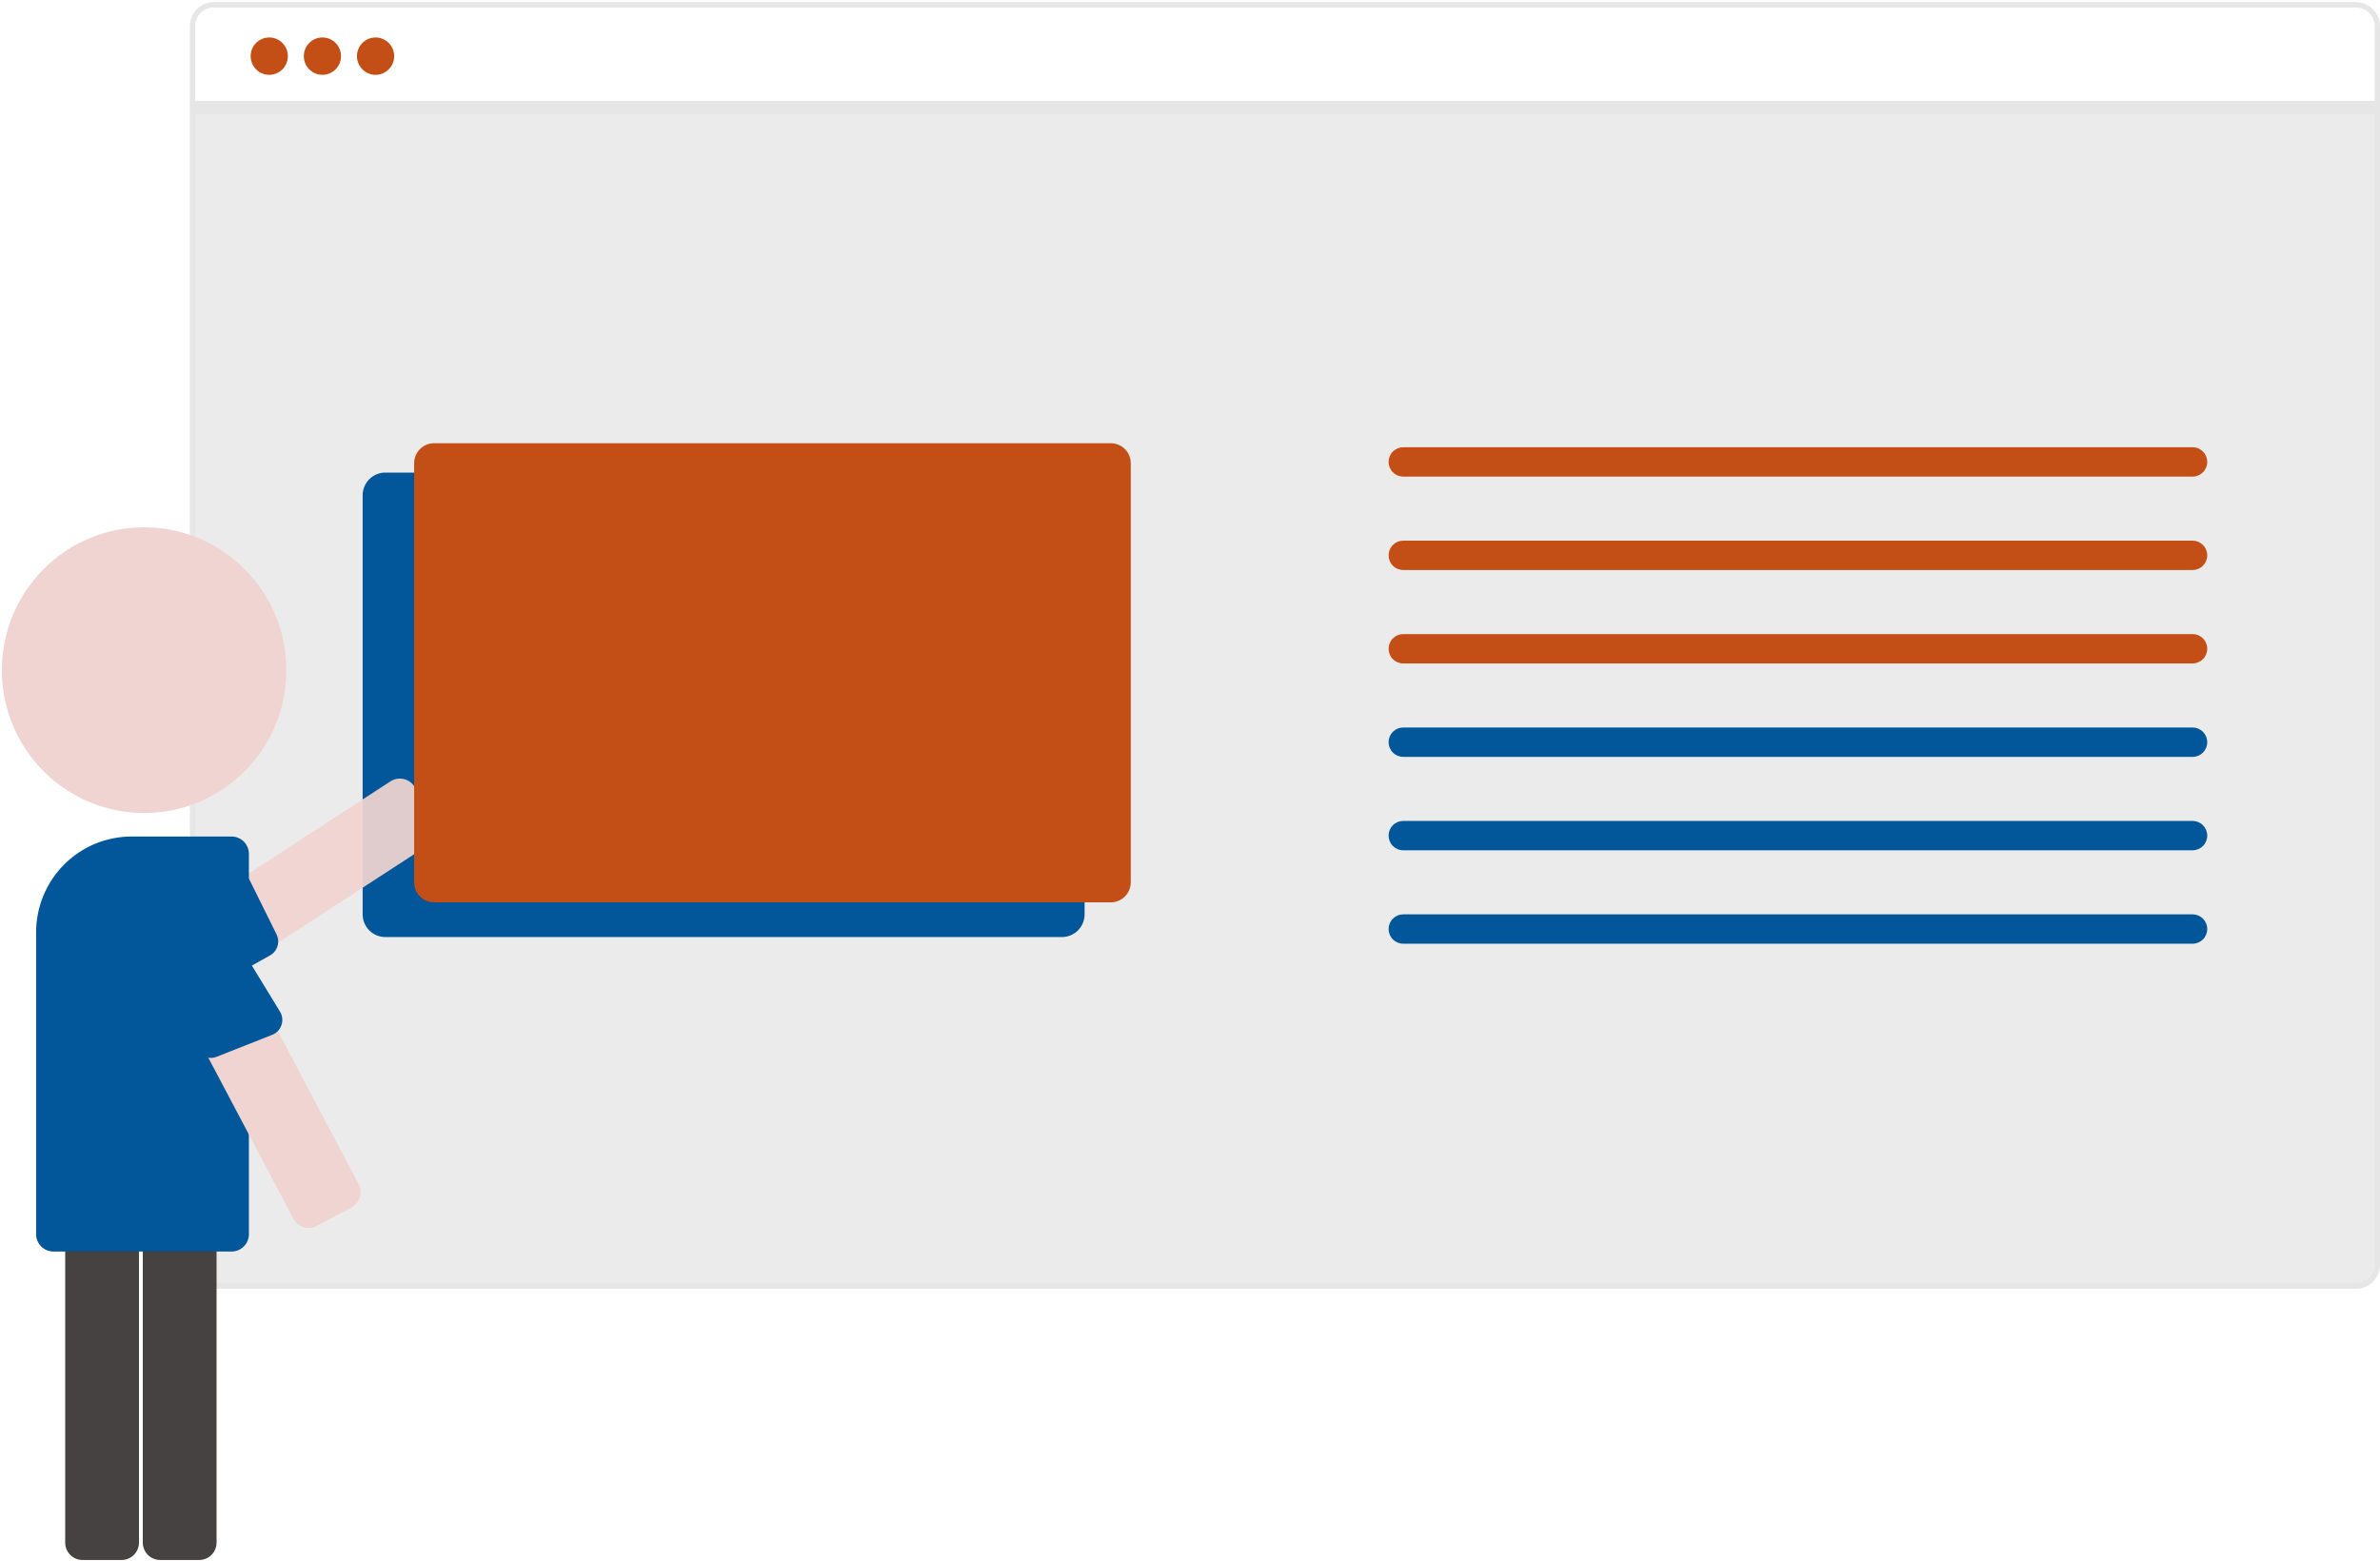 <svg width="555" height="364" viewBox="0 0 555 364" fill="none" xmlns="http://www.w3.org/2000/svg">
<path opacity="0.8" d="M45 26H554V295C554 297.761 551.761 300 549 300H50C47.239 300 45 297.761 45 295V26Z" fill="#E6E6E6"/>
<path d="M549.422 300.575H49.857C48.378 300.573 46.96 299.982 45.914 298.932C44.869 297.881 44.28 296.457 44.279 294.972V6.098C44.28 4.613 44.869 3.188 45.914 2.138C46.96 1.088 48.378 0.497 49.857 0.495H549.422C550.901 0.497 552.319 1.088 553.364 2.138C554.41 3.188 554.998 4.613 555 6.098V294.972C554.998 296.457 554.41 297.881 553.364 298.932C552.319 299.982 550.901 300.573 549.422 300.575V300.575ZM49.857 1.74C48.707 1.742 47.604 2.201 46.791 3.018C45.977 3.835 45.52 4.943 45.518 6.098V294.972C45.52 296.127 45.977 297.235 46.791 298.052C47.604 298.869 48.707 299.328 49.857 299.33H549.422C550.572 299.328 551.675 298.869 552.488 298.052C553.301 297.235 553.759 296.127 553.76 294.972V6.098C553.759 4.943 553.301 3.835 552.488 3.018C551.675 2.201 550.572 1.742 549.422 1.74H49.857Z" fill="#E6E6E6"/>
<path d="M247.653 218.551H89.835C88.438 218.549 87.099 217.991 86.111 216.999C85.124 216.007 84.568 214.662 84.566 213.259V115.515C84.568 114.112 85.124 112.767 86.111 111.775C87.099 110.783 88.438 110.225 89.835 110.223H247.653C249.05 110.225 250.389 110.783 251.376 111.775C252.364 112.767 252.92 114.112 252.921 115.515V213.259C252.92 214.662 252.364 216.007 251.376 216.999C250.389 217.991 249.05 218.549 247.653 218.551V218.551Z" fill="#01579A"/>
<path d="M34.215 239.008C33.542 239.009 32.879 238.841 32.287 238.519C31.695 238.196 31.193 237.73 30.826 237.162L25.855 229.448C25.276 228.546 25.077 227.451 25.3 226.402C25.524 225.353 26.153 224.435 27.049 223.851L91.056 182.237C91.954 181.655 93.044 181.455 94.088 181.679C95.133 181.904 96.046 182.536 96.627 183.436L101.598 191.15C101.885 191.596 102.083 192.095 102.178 192.617C102.274 193.14 102.266 193.676 102.155 194.196C102.045 194.716 101.833 195.208 101.532 195.646C101.232 196.083 100.849 196.457 100.405 196.746L36.398 238.36C35.748 238.784 34.99 239.009 34.215 239.008Z" fill="#F0D4D1" fill-opacity="0.93"/>
<path d="M36.21 237.845L62.967 222.838C63.802 222.37 64.425 221.597 64.707 220.68C64.989 219.763 64.909 218.772 64.483 217.912L58.285 205.403C58.04 204.909 57.689 204.475 57.258 204.134C56.826 203.792 56.324 203.551 55.789 203.427C55.253 203.303 54.697 203.3 54.16 203.418C53.623 203.536 53.119 203.772 52.684 204.11L27.194 223.858C26.368 224.397 25.788 225.243 25.581 226.211C25.374 227.179 25.558 228.19 26.091 229.022L31.063 236.738C31.6 237.57 32.444 238.153 33.409 238.361C34.374 238.568 35.381 238.383 36.21 237.845V237.845Z" fill="#01579A"/>
<path d="M62.79 17.454C65.186 17.454 67.129 15.503 67.129 13.096C67.129 10.689 65.186 8.738 62.79 8.738C60.394 8.738 58.451 10.689 58.451 13.096C58.451 15.503 60.394 17.454 62.79 17.454Z" fill="#C44F16"/>
<path d="M75.186 17.454C77.582 17.454 79.525 15.503 79.525 13.096C79.525 10.689 77.582 8.738 75.186 8.738C72.79 8.738 70.847 10.689 70.847 13.096C70.847 15.503 72.79 17.454 75.186 17.454Z" fill="#C44F16"/>
<path d="M87.582 17.454C89.978 17.454 91.921 15.503 91.921 13.096C91.921 10.689 89.978 8.738 87.582 8.738C85.186 8.738 83.243 10.689 83.243 13.096C83.243 15.503 85.186 17.454 87.582 17.454Z" fill="#C44F16"/>
<path d="M554.38 23.53H44.899V26.643H554.38V23.53Z" fill="#E6E6E6"/>
<path d="M101.224 103.375C99.991 103.376 98.81 103.869 97.938 104.744C97.067 105.619 96.576 106.806 96.575 108.044V205.788C96.576 207.026 97.067 208.213 97.938 209.088C98.81 209.964 99.991 210.456 101.224 210.457H259.042C260.274 210.456 261.456 209.964 262.327 209.088C263.199 208.213 263.689 207.026 263.69 205.788V108.044C263.689 106.806 263.199 105.619 262.327 104.744C261.456 103.869 260.274 103.376 259.042 103.375H101.224Z" fill="#C44F16"/>
<path d="M327.221 104.309C326.317 104.309 325.45 104.67 324.811 105.312C324.172 105.954 323.812 106.825 323.812 107.733C323.812 108.641 324.172 109.512 324.811 110.154C325.45 110.797 326.317 111.157 327.221 111.157H511.304C512.208 111.157 513.075 110.797 513.715 110.154C514.354 109.512 514.713 108.641 514.713 107.733C514.713 106.825 514.354 105.954 513.715 105.312C513.075 104.67 512.208 104.309 511.304 104.309H327.221Z" fill="#C44F16"/>
<path d="M327.221 126.099C326.317 126.099 325.45 126.46 324.811 127.102C324.172 127.744 323.812 128.615 323.812 129.523C323.812 130.431 324.172 131.302 324.811 131.944C325.45 132.587 326.317 132.947 327.221 132.947H511.304C512.208 132.947 513.075 132.587 513.715 131.944C514.354 131.302 514.713 130.431 514.713 129.523C514.713 128.615 514.354 127.744 513.715 127.102C513.075 126.46 512.208 126.099 511.304 126.099H327.221Z" fill="#C44F16"/>
<path d="M327.221 147.889C326.317 147.889 325.45 148.25 324.811 148.892C324.172 149.534 323.812 150.405 323.812 151.313C323.812 152.221 324.172 153.092 324.811 153.734C325.45 154.376 326.317 154.737 327.221 154.737H511.304C512.208 154.737 513.075 154.376 513.715 153.734C514.354 153.092 514.713 152.221 514.713 151.313C514.713 150.405 514.354 149.534 513.715 148.892C513.075 148.25 512.208 147.889 511.304 147.889H327.221Z" fill="#C44F16"/>
<path d="M327.221 169.679C326.317 169.679 325.45 170.04 324.811 170.682C324.172 171.324 323.812 172.195 323.812 173.103C323.812 174.011 324.172 174.882 324.811 175.524C325.45 176.166 326.317 176.527 327.221 176.527H511.304C512.208 176.527 513.075 176.166 513.715 175.524C514.354 174.882 514.713 174.011 514.713 173.103C514.713 172.195 514.354 171.324 513.715 170.682C513.075 170.04 512.208 169.679 511.304 169.679H327.221Z" fill="#01579A"/>
<path d="M327.221 191.469C326.317 191.469 325.45 191.83 324.811 192.472C324.172 193.114 323.812 193.985 323.812 194.893C323.812 195.801 324.172 196.672 324.811 197.314C325.45 197.957 326.317 198.317 327.221 198.317H511.304C512.208 198.317 513.075 197.957 513.715 197.314C514.354 196.672 514.713 195.801 514.713 194.893C514.713 193.985 514.354 193.114 513.715 192.472C513.075 191.83 512.208 191.469 511.304 191.469H327.221Z" fill="#01579A"/>
<path d="M327.221 213.259C326.317 213.259 325.45 213.62 324.811 214.262C324.172 214.904 323.812 215.775 323.812 216.683C323.812 217.591 324.172 218.462 324.811 219.104C325.45 219.747 326.317 220.107 327.221 220.107H511.304C512.208 220.107 513.075 219.747 513.715 219.104C514.354 218.462 514.713 217.591 514.713 216.683C514.713 215.775 514.354 214.904 513.715 214.262C513.075 213.62 512.208 213.259 511.304 213.259H327.221Z" fill="#01579A"/>
<path d="M33.607 189.628C51.927 189.628 66.779 174.711 66.779 156.309C66.779 137.907 51.927 122.989 33.607 122.989C15.287 122.989 0.436 137.907 0.436 156.309C0.436 174.711 15.287 189.628 33.607 189.628Z" fill="#F0D4D1"/>
<path d="M28.38 363.841H19.232C18.164 363.839 17.14 363.413 16.384 362.654C15.629 361.895 15.204 360.867 15.203 359.794V283.208C15.204 282.135 15.629 281.107 16.384 280.348C17.14 279.59 18.164 279.163 19.232 279.162H28.38C29.448 279.163 30.472 279.59 31.227 280.348C31.983 281.107 32.408 282.135 32.409 283.208V359.794C32.408 360.867 31.983 361.895 31.227 362.654C30.472 363.413 29.448 363.839 28.38 363.841V363.841Z" fill="#474242"/>
<path d="M46.474 363.841H37.326C36.258 363.839 35.233 363.413 34.478 362.654C33.723 361.895 33.298 360.867 33.297 359.794V283.208C33.298 282.135 33.723 281.107 34.478 280.348C35.233 279.59 36.258 279.163 37.326 279.162H46.474C47.542 279.163 48.566 279.59 49.321 280.348C50.077 281.107 50.501 282.135 50.503 283.208V359.794C50.501 360.867 50.077 361.895 49.321 362.654C48.566 363.413 47.542 363.839 46.474 363.841Z" fill="#474242"/>
<path d="M54.013 291.901H12.447C11.379 291.899 10.355 291.473 9.6 290.714C8.845 289.955 8.42 288.927 8.418 287.854V217.442C8.425 211.52 10.77 205.843 14.939 201.655C19.108 197.468 24.76 195.113 30.655 195.106H54.013C55.081 195.107 56.105 195.534 56.86 196.293C57.616 197.051 58.041 198.08 58.042 199.153V287.854C58.041 288.927 57.616 289.955 56.86 290.714C56.105 291.473 55.081 291.899 54.013 291.901V291.901Z" fill="#01579A"/>
<path d="M71.987 286.407C71.255 286.406 70.536 286.206 69.909 285.827C69.281 285.448 68.767 284.904 68.423 284.255L32.682 216.605C32.183 215.657 32.078 214.548 32.391 213.523C32.704 212.497 33.41 211.638 34.353 211.134L42.433 206.827C43.377 206.325 44.481 206.22 45.502 206.534C46.523 206.849 47.379 207.557 47.881 208.504L83.621 276.153C84.121 277.102 84.226 278.21 83.913 279.236C83.6 280.262 82.894 281.121 81.951 281.625L73.871 285.933C73.291 286.243 72.644 286.406 71.987 286.407Z" fill="#F0D4D1"/>
<path d="M30.11 216.462L45.781 244.535C46.173 245.41 46.885 246.101 47.771 246.462C48.656 246.824 49.646 246.83 50.535 246.478L63.478 241.356C63.989 241.154 64.45 240.841 64.826 240.438C65.202 240.036 65.485 239.555 65.654 239.03C65.823 238.504 65.874 237.948 65.803 237.401C65.732 236.853 65.542 236.328 65.245 235.864L47.862 207.404C47.398 206.53 46.609 205.876 45.667 205.586C44.725 205.295 43.706 205.391 42.835 205.853L31.654 211.407C30.782 211.872 30.13 212.666 29.841 213.614C29.552 214.562 29.648 215.586 30.11 216.462V216.462Z" fill="#01579A"/>
</svg>

